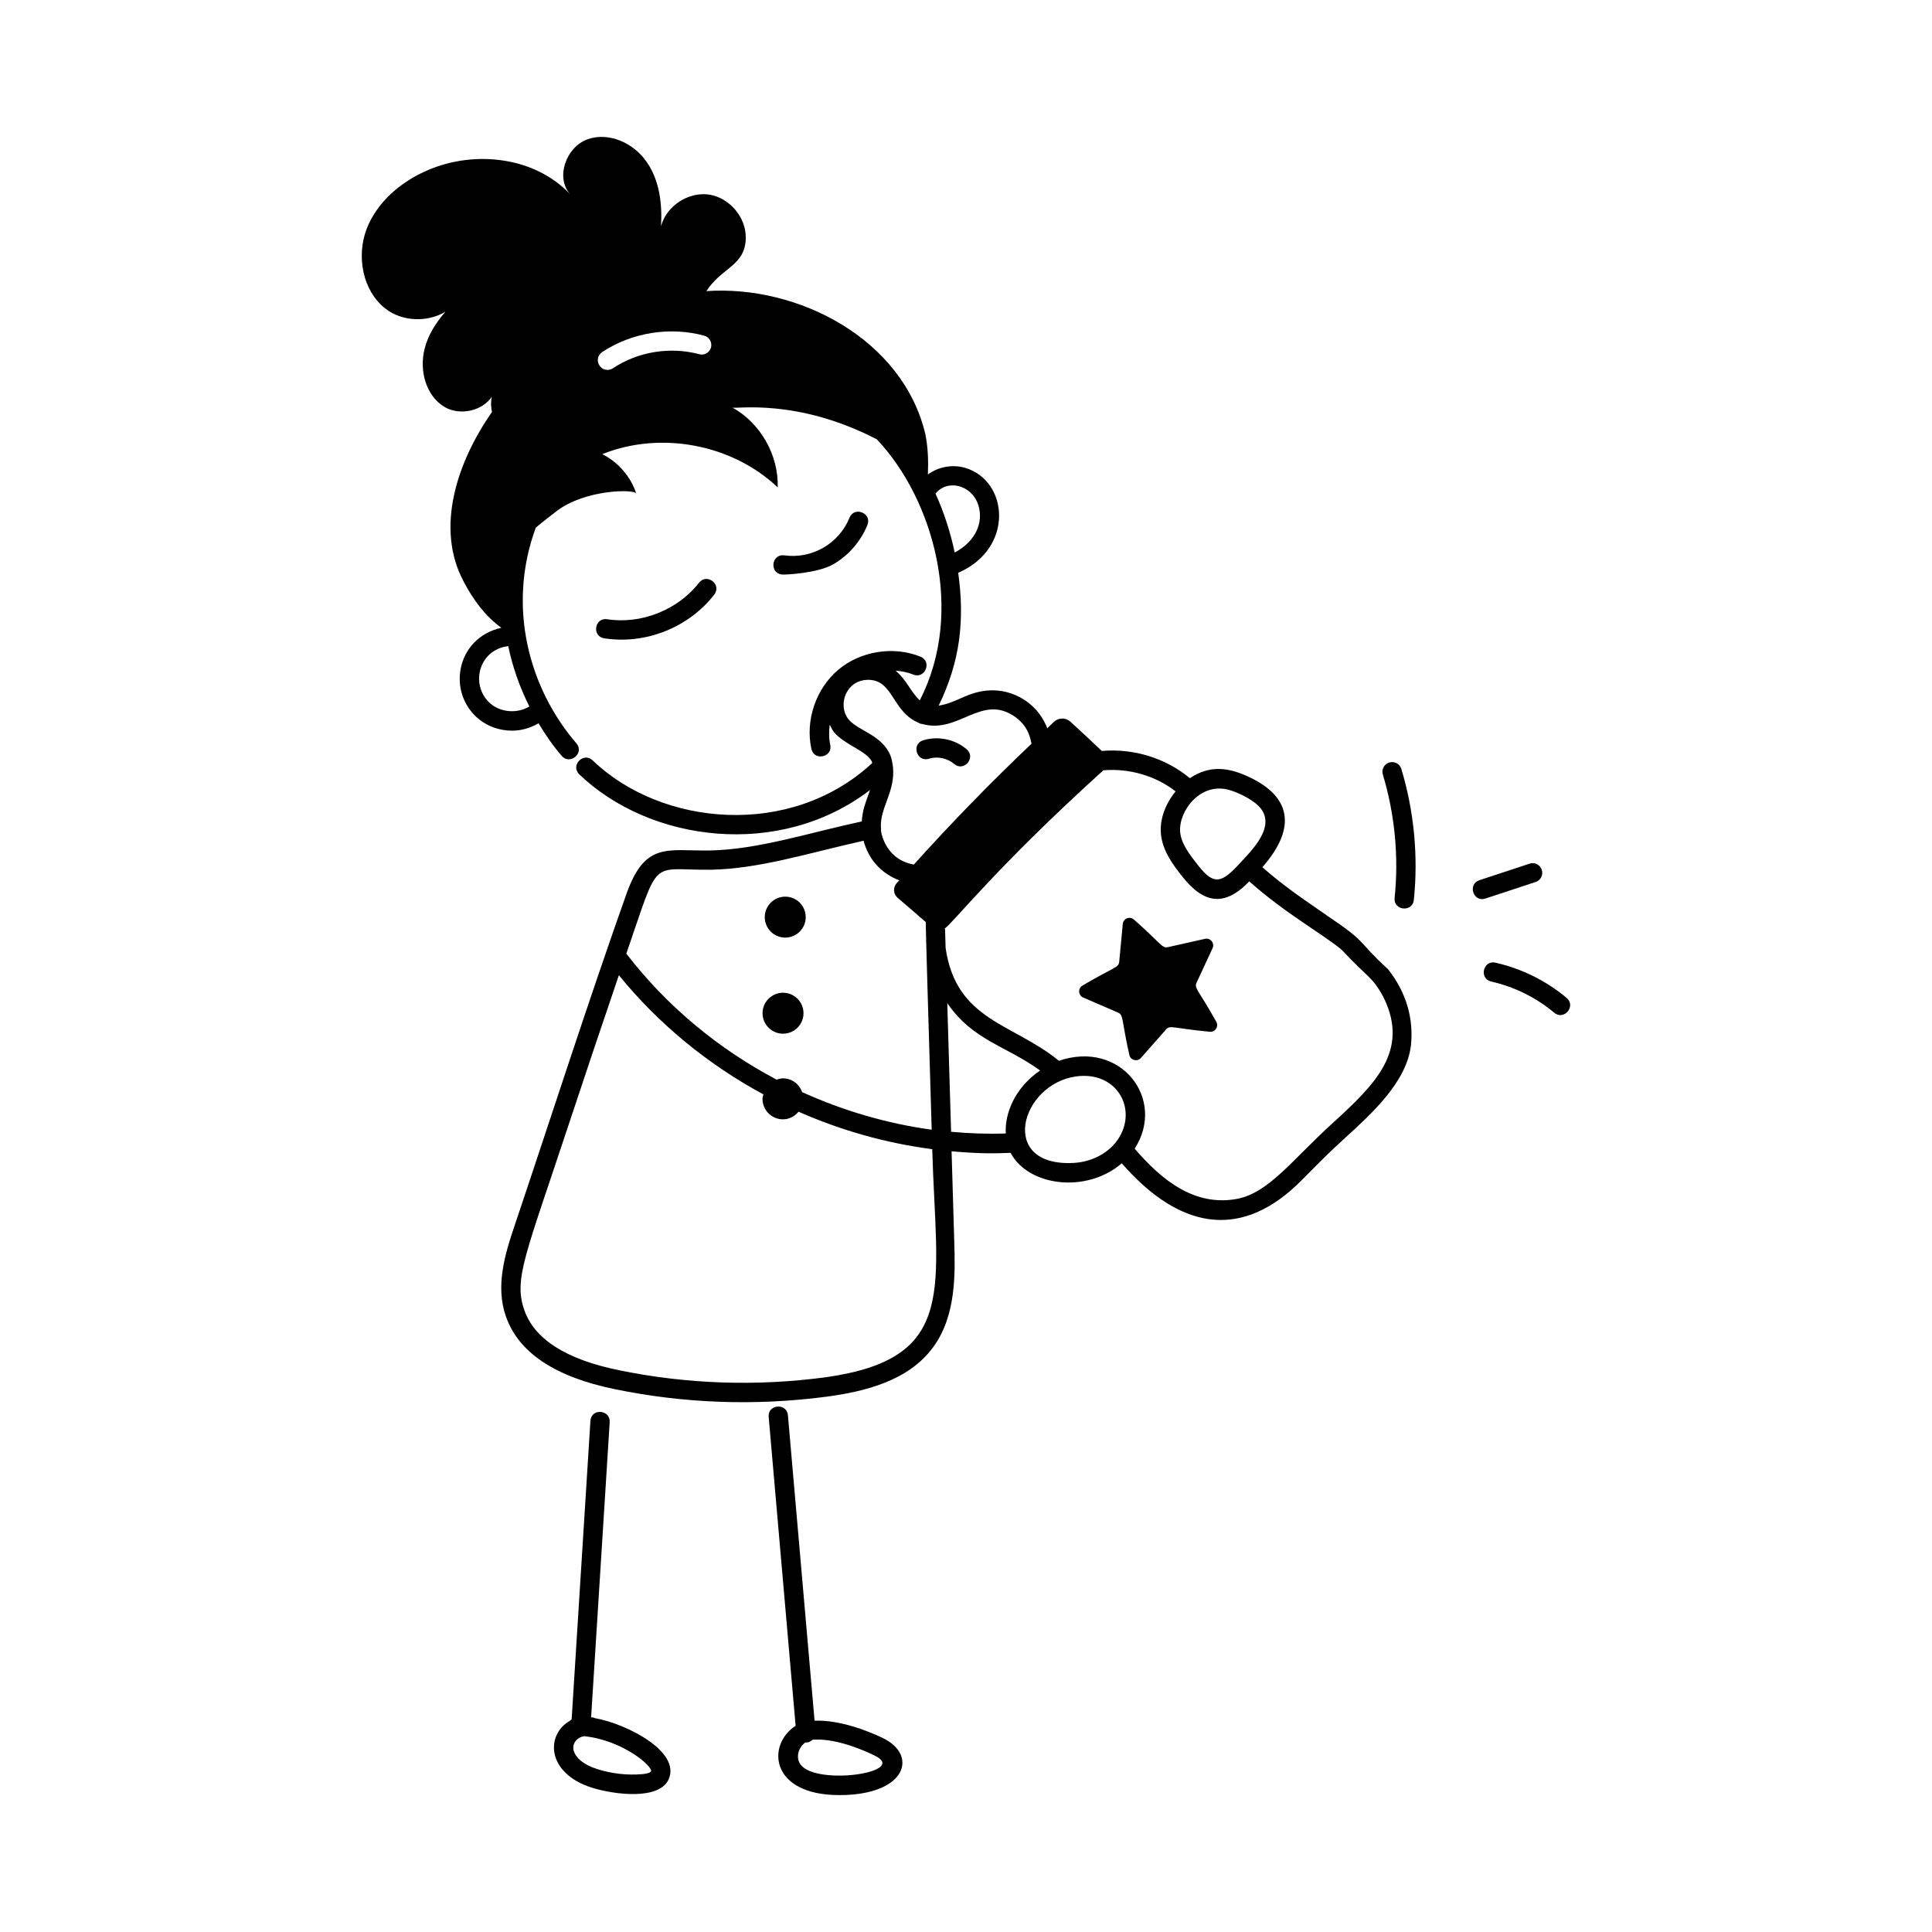 <svg id="Layer_1" enable-background="new 0 0 75 75" viewBox="0 0 75 75" xmlns="http://www.w3.org/2000/svg"><g id="Drinking_Milk" fill="rgb(0,0,0)"><path d="m51.485 35.52c-.675-.47-1.604-1.079-2.48-1.855 1.392-1.586 1.031-2.751-.453-3.471-.842-.41-1.572-.508-2.362.015-.946-.789-2.198-1.163-3.417-1.057-.403-.382-.809-.762-1.223-1.139-.174-.159-.457-.159-.629.001-.092.085-.175.174-.266.26-.413-1.079-1.514-1.637-2.561-1.436-.672.127-1.022.457-1.654.554.83-1.708 1.015-3.3.758-5.156 2.193-.955 1.95-3.583.266-4.075-.5-.146-1.042-.037-1.443.259.022-.526.004-1.057-.1-1.57-.876-3.687-4.926-5.793-8.5-5.55.606-.932 1.517-.978 1.53-2.07.01-.81-.65-1.57-1.45-1.68-.8-.1-1.63.45-1.84 1.23.05-.87-.06-1.8-.57-2.51-.5-.72-1.46-1.16-2.29-.86-.82.3-1.25 1.47-.67 2.13-1.36-1.45-3.69-1.72-5.51-.94-1.04.44-1.98 1.23-2.39 2.29-.4 1.06-.16 2.39.73 3.09.65.51 1.64.54 2.33.12-.37.43-.68.91-.81 1.45-.21.83.05 1.82.78 2.25.59.35 1.47.15 1.83-.4-.04.2-.04.4.01.59-1.35 1.93-2.22 4.5-1.1 6.59.366.699.839 1.345 1.462 1.79-1.763.397-2.131 2.523-.872 3.548.364.296.826.446 1.289.446.359 0 .713-.103 1.025-.286.268.445.563.874.902 1.267.316.366.896-.11.568-.49-1.832-2.124-2.708-5.295-1.576-8.372.262-.221.536-.432.811-.643 1.1-.844 3.026-.861 3.09-.68-.21-.65-.7-1.22-1.32-1.53 2.26-.91 5.04-.39 6.81 1.29.04-1.25-.67-2.5-1.76-3.1.124.071 2.495-.377 5.608 1.234 2.198 2.322 3.437 6.696 1.667 10.135-.384-.37-.482-.758-.937-1.154.235.018.467.063.685.151.459.186.741-.509.28-.695-1.049-.424-2.334-.217-3.197.514-.863.73-1.28 1.962-1.038 3.067.107.485.839.323.732-.161-.056-.256-.052-.52-.019-.78.057.107.1.221.182.313.421.474 1.225.702 1.449 1.11.011.019.007.049.016.07-3.167 2.933-8.179 2.46-10.849-.104-.358-.345-.878.198-.52.541 2.733 2.623 7.759 3.303 11.286.607-.2.574-.289.762-.321 1.219-2.084.45-4.024 1.091-5.892 1.128-1.621.028-2.502-.362-3.227 1.64-1.513 4.258-2.908 8.612-4.332 12.844-.42 1.228-.766 2.426-.371 3.582.478 1.413 1.904 2.371 4.24 2.847 2.617.539 5.394.667 8.268.284 1.391-.194 3.111-.587 4.08-1.908.91-1.229.86-2.896.824-4.113-.032-1.167-.07-2.332-.104-3.498 1.165.103 1.729.082 2.291.06 0.0.001 0.0.001.001.002.687 1.3 2.948 1.584 4.315.404 1.973 2.264 4.237 3.057 6.56 1.054.607-.533.946-.981 2.109-2.039 1.05-.956 2.396-2.186 2.556-3.594.107-1.028-.168-2.041-.887-2.953-1.259-1.152-.747-1.001-2.404-2.105zm-28.113-21.851c1.15-.76 2.63-1 3.96-.64.2.05.32.26.27.46-.06.2-.26.32-.46.26-1.13-.3-2.38-.1-3.35.55-.07.04-.14.06-.21.06-.12 0-.24-.06-.31-.17-.12-.17-.07-.4.1-.52zm-4.306 13.666c-.825-.672-.529-2.106.664-2.253.167.81.447 1.598.819 2.342-.448.275-1.076.242-1.483-.09zm17.252-8.171c.449-.579 1.447-.355 1.678.506.163.607-.091 1.324-.934 1.78-.163-.773-.41-1.545-.745-2.285zm11.441 11.514s0 0.0 0.0 0c.357.11.989.405 1.229.769.511.774-.555 1.72-.943 2.158-.694.74-.974.707-1.575-.062-.276-.354-.62-.794-.657-1.248-.066-.809.794-1.974 1.945-1.618zm-14.802-2.735c-.294-.33-.28-.919.063-1.271.296-.328.883-.378 1.23-.105.473.373.626 1.165 1.403 1.488.003.002.004.005.007.006.05.03.105.044.16.048 1.403.386 2.294-1.204 3.596-.274.557.398.592.933.629 1.034-1.603 1.525-3.128 3.09-4.569 4.693-1.215-.212-1.316-1.473-1.269-1.373 0-.015-.007-.028-.009-.043-.054-.788.57-1.408.466-2.388-.027-.148-.036-.334-.162-.565-.377-.686-1.172-.828-1.547-1.25zm-5.377 5.821c1.903-.037 3.768-.64 5.944-1.127.187.705.659 1.255 1.385 1.538-.033.037-.069.073-.102.11-.15.171-.129.426.044.572.368.311.73.626 1.09.941-.013.146.105 3.848.227 8.057-1.739-.238-3.434-.737-5.029-1.459-.109-.31-.396-.535-.743-.535-.088 0-.169.024-.248.05-2.255-1.19-4.263-2.849-5.834-4.891 1.319-3.823.882-3.234 3.265-3.257zm4.463 19.703c-2.688.358-5.384.265-8.016-.276-2.056-.419-3.294-1.21-3.68-2.354-.408-1.191.051-2.108 1.729-7.181.632-1.908 1.286-3.855 1.949-5.798 1.549 1.904 3.469 3.469 5.61 4.626-.013.057-.035.111-.035.173 0 .439.356.795.795.795.247 0 .459-.12.605-.296 1.648.728 3.398 1.222 5.189 1.455.155 5.409 1.051 8.128-4.148 8.856zm4.878-9.532c-.048-1.663-.097-3.328-.148-4.992 1.011 1.46 2.266 1.643 3.604 2.614-.972.66-1.381 1.664-1.332 2.446-.711.021-1.42-.002-2.124-.068zm4.753 1.21c-2.947.152-2.06-3.058.097-3.358 1.558-.215 2.375 1.212 1.677 2.367-.347.573-1.026.953-1.774.991zm12.051-6.394c.99 2.05-.35 3.354-2.011 4.866-1.571 1.431-2.461 2.686-3.69 2.923-1.63.301-2.901-.695-3.975-1.948 1.237-1.936-.549-4.232-2.943-3.412-1.776-1.462-3.981-1.541-4.397-4.375-.008-.243-.014-.486-.022-.729-0-.012-.012-.019-.013-.031.304-.192 2.018-2.402 6.159-6.142.993-.084 2.025.208 2.803.819-.398.485-.616 1.079-.57 1.635.055.677.493 1.238.813 1.648.831 1.063 1.643 1.228 2.618.21 1.418 1.26 2.792 2.002 3.59 2.657 1.019 1.103 1.194 1.028 1.639 1.879z"/><path d="m22.92 55.16-.729 11.587c-.017.017-.041.027-.055.047-.968.539-.925 2.047.843 2.604.854.268 2.608.497 2.978-.325.485-1.091-1.669-2.167-2.864-2.375-.1-.049-.062-.015-.146-.031l.721-11.459c.031-.486-.717-.557-.748-.047zm2.352 13.607c-.01.022-.09.083-.341.105-.576.05-1.174-.017-1.727-.19-1.126-.352-1.138-1.081-.613-1.265.032-.004.064-.007.092-.018 1.503.16 2.673 1.18 2.588 1.367z"/><path d="m32.579 69.686c2.618 0 3.066-1.552 1.697-2.213-.578-.278-1.664-.71-2.655-.677l-1.034-11.855c-.043-.493-.79-.429-.747.065l1.046 11.99c-1.128.72-1.013 2.689 1.693 2.689zm1.371-1.537h0c1.366.657-2.275 1.188-2.876.345-.179-.25-.106-.643.194-.855.007 0.0.011.007.018.007.101 0 .187-.041.258-.11.77-.061 1.712.278 2.406.612z"/><path d="m32.338 21.912c.6-.346 1.073-.89 1.334-1.531.187-.459-.507-.744-.694-.283-.41 1.007-1.453 1.61-2.531 1.461-.488-.068-.596.675-.102.743.14.019 1.412-.056 1.993-.391z"/><path d="m27.727 23.083c.304-.391-.286-.852-.593-.46-.815 1.052-2.248 1.622-3.563 1.415-.493-.072-.604.664-.115.741 1.611.25 3.282-.423 4.271-1.696z"/><path d="m36.06 29.454c.331-.103.715-.023.979.202.376.324.865-.248.487-.569-.455-.39-1.116-.527-1.688-.349-.475.147-.249.866.223.716z"/><path d="m30.483 36.398c.439 0 .795-.356.795-.795 0-.439-.356-.795-.795-.795s-.795.356-.795.795c0.0.439.356.795.795.795z"/><path d="m30.397 40.128c.439 0 .795-.356.795-.795s-.356-.795-.795-.795c-.439 0-.795.356-.795.795s.356.795.795.795z"/><path d="m53.932 29.601c-.198.06-.311.269-.25.467.464 1.537.623 3.192.457 4.789-.052.495.695.57.746.077.176-1.694.008-3.452-.485-5.083-.06-.198-.268-.314-.467-.25z"/><path d="m57.664 34.881 1.948-.642c.197-.064.304-.276.239-.473-.064-.196-.275-.306-.473-.239l-1.948.642c-.47.154-.236.871.234.712z"/><path d="m57.891 38.104c.896.202 1.74.62 2.443 1.209.38.319.862-.256.481-.575-.794-.666-1.748-1.138-2.76-1.366-.48-.113-.652.622-.165.731z"/><path d="m46.451 38.148.62-1.338c.091-.196-.083-.411-.294-.364l-1.439.322c-.234.052-.251-.129-1.315-1.067-.159-.147-.417-.049-.437.167l-.139 1.468c-.023.239-.2.199-1.421.921-.189.105-.175.381.023.467l1.353.586c.22.095.128.252.437 1.636.042.212.309.284.452.122l.975-1.106c.159-.18.279-.043 1.691.09.215.026.366-.206.256-.392-.689-1.237-.864-1.294-.763-1.512z"/></g></svg>